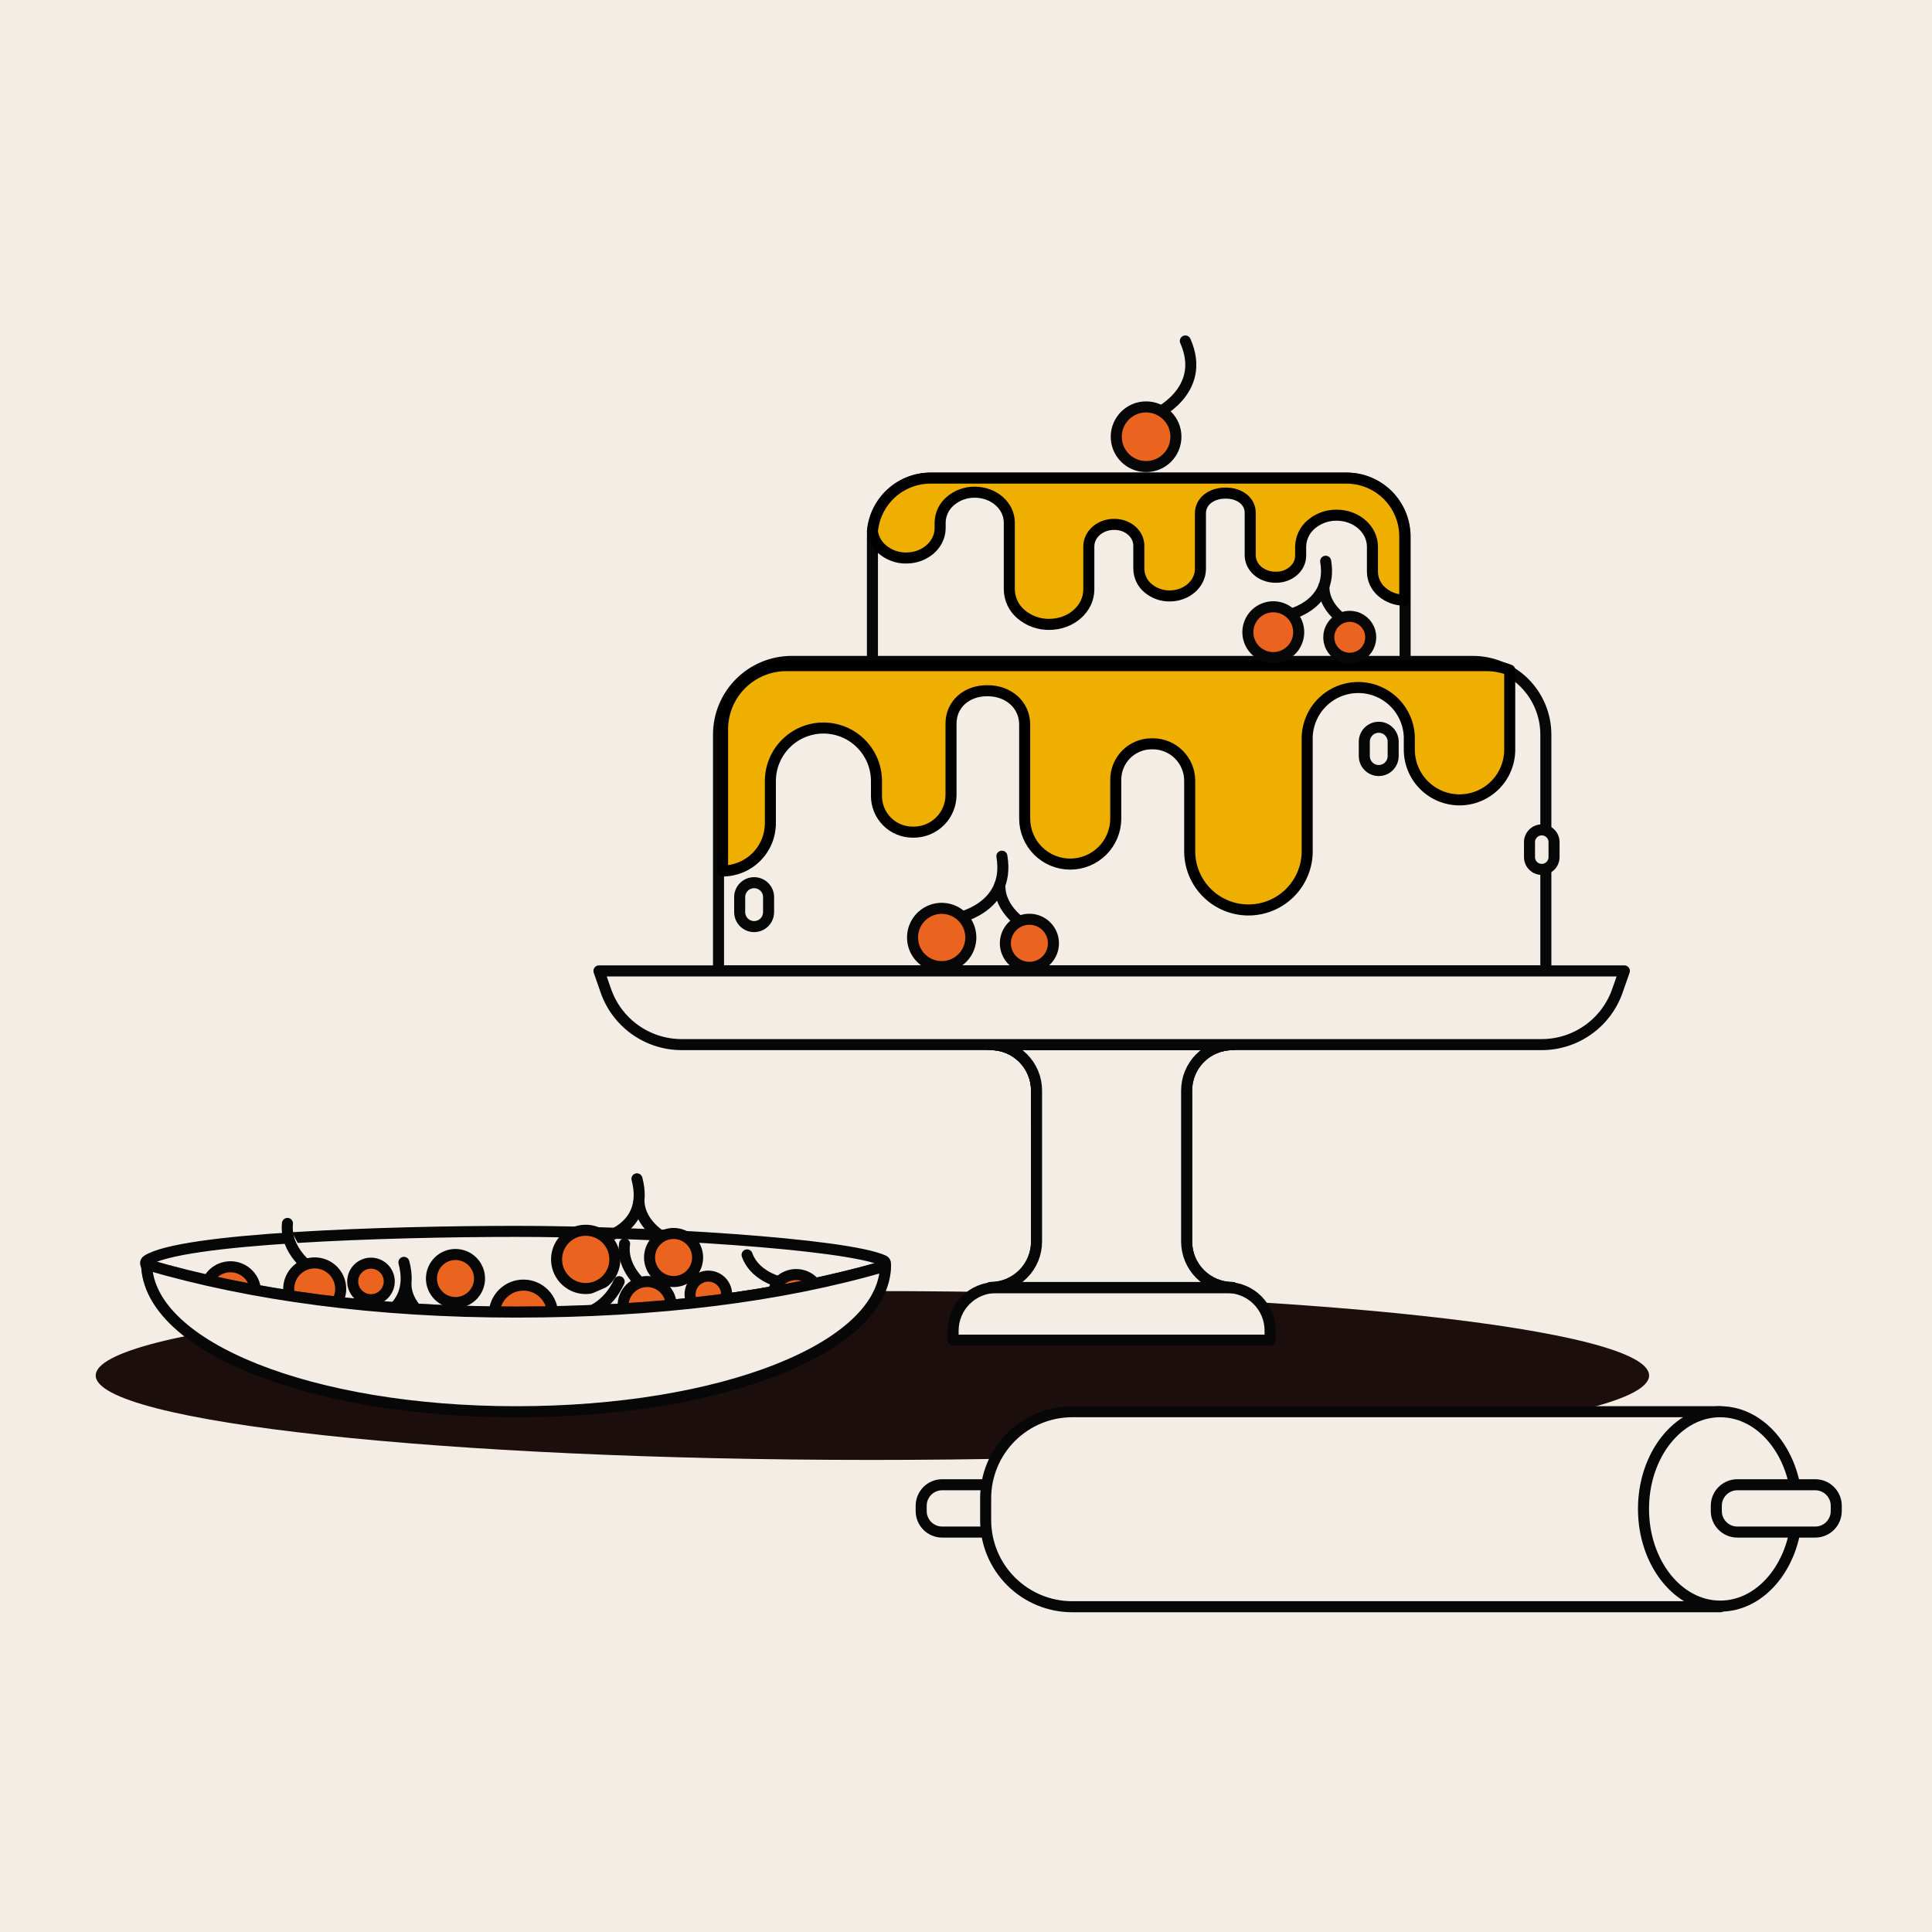 <svg viewBox="0 0 700 700" fill="none" xmlns="http://www.w3.org/2000/svg">
<rect x="0" y="0" width="700" height="700" fill="#333333" stroke="none"/>
<g clip-path="url(#clip0)">
<path d="M5719.85 -1552.83H-1477.17V727.07H5719.85V-1552.83Z" fill="#F4EDE6"/>
<path d="M316.09 528.96C471.508 528.96 597.5 515.264 597.5 498.37C597.5 481.476 471.508 467.78 316.09 467.78C160.671 467.78 34.68 481.476 34.68 498.37C34.68 515.264 160.671 528.96 316.09 528.96Z" fill="#1C0E0C"/>
<path d="M341.38 555.1H369.6C373.808 555.1 377.22 551.688 377.22 547.48V545.57C377.22 541.362 373.808 537.95 369.6 537.95H341.38C337.172 537.95 333.76 541.362 333.76 545.57V547.48C333.76 551.688 337.172 555.1 341.38 555.1Z" fill="#F4EDE6" stroke="#070707" stroke-width="4" stroke-linecap="round" stroke-linejoin="round"/>
<path d="M623.28 582.15H388.51C380.185 582.15 372.201 578.843 366.314 572.956C360.427 567.069 357.12 559.085 357.12 550.76V542.88C357.12 534.555 360.427 526.571 366.314 520.684C372.201 514.797 380.185 511.49 388.51 511.49H623.28V582.15Z" fill="#F4EDE6" stroke="#070707" stroke-width="4" stroke-linecap="round" stroke-linejoin="round"/>
<path d="M623.27 581.93C638.624 581.93 651.07 566.161 651.07 546.71C651.07 527.259 638.624 511.49 623.27 511.49C607.917 511.49 595.47 527.259 595.47 546.71C595.47 566.161 607.917 581.93 623.27 581.93Z" fill="#F4EDE6" stroke="#070707" stroke-width="4" stroke-linecap="round" stroke-linejoin="round"/>
<path d="M629.47 555.1H657.69C661.898 555.1 665.31 551.688 665.31 547.48V545.57C665.31 541.362 661.898 537.95 657.69 537.95H629.47C625.262 537.95 621.85 541.362 621.85 545.57V547.48C621.85 551.688 625.262 555.1 629.47 555.1Z" fill="#F4EDE6" stroke="#070707" stroke-width="4" stroke-linecap="round" stroke-linejoin="round"/>
<path d="M320.19 456.76C320.395 456.859 320.565 457.018 320.678 457.216C320.791 457.414 320.842 457.641 320.824 457.868C320.805 458.095 320.719 458.311 320.575 458.488C320.432 458.665 320.238 458.795 320.02 458.86C282.48 469.59 236.56 475.91 187.02 475.91C137.24 475.91 91.15 469.54 53.53 458.73C53.33 458.665 53.152 458.546 53.017 458.386C52.881 458.225 52.792 458.031 52.761 457.823C52.73 457.615 52.758 457.403 52.84 457.21C52.923 457.017 53.058 456.851 53.23 456.73C65.36 448.6 139.92 446.15 187.02 446.15C233.13 446.13 306.5 450.52 320.19 456.76Z" fill="#F4EDE6" stroke="#070707" stroke-width="4" stroke-linecap="round" stroke-linejoin="round"/>
<path d="M216.16 449.19C216.16 449.19 235.79 446.08 230.78 427.11" stroke="#070707" stroke-width="4" stroke-linecap="round" stroke-linejoin="round"/>
<path d="M220.005 463.433C223.943 459.131 223.648 452.451 219.346 448.514C215.044 444.576 208.364 444.871 204.427 449.173C200.489 453.475 200.784 460.154 205.086 464.092C209.388 468.03 216.067 467.735 220.005 463.433Z" fill="#EA631F" stroke="#070707" stroke-width="4" stroke-linecap="round" stroke-linejoin="round"/>
<path d="M241.92 449.25C241.92 449.25 232.03 444.66 231.5 435.39Z" fill="#F4EDE6"/>
<path d="M241.92 449.25C241.92 449.25 232.03 444.66 231.5 435.39" stroke="#070707" stroke-width="4" stroke-linecap="round" stroke-linejoin="round"/>
<path d="M249.107 462.71C253.023 459.916 253.933 454.477 251.14 450.561C248.347 446.644 242.907 445.734 238.991 448.528C235.075 451.321 234.165 456.76 236.958 460.677C239.751 464.593 245.191 465.503 249.107 462.71Z" fill="#EA631F" stroke="#070707" stroke-width="4" stroke-linecap="round" stroke-linejoin="round"/>
<path d="M131.72 479.46C131.72 479.46 151.35 476.34 146.35 457.37Z" fill="#F4EDE6"/>
<path d="M131.72 479.46C131.72 479.46 151.35 476.34 146.35 457.37" stroke="#070707" stroke-width="4" stroke-linecap="round" stroke-linejoin="round"/>
<path d="M131.929 496.276C137.291 493.983 139.78 487.777 137.487 482.415C135.194 477.052 128.988 474.564 123.625 476.857C118.263 479.149 115.774 485.355 118.067 490.718C120.36 496.08 126.566 498.569 131.929 496.276Z" fill="#F4EDE6" stroke="#070707" stroke-width="4" stroke-linecap="round" stroke-linejoin="round"/>
<path d="M157.48 479.52C157.48 479.52 147.6 474.92 147.07 465.65Z" fill="#F4EDE6"/>
<path d="M157.48 479.52C157.48 479.52 147.6 474.92 147.07 465.65" stroke="#070707" stroke-width="4" stroke-linecap="round" stroke-linejoin="round"/>
<path d="M162.266 494.172C166.844 492.694 169.356 487.784 167.878 483.207C166.399 478.629 161.49 476.117 156.912 477.596C152.335 479.074 149.822 483.984 151.301 488.561C152.779 493.139 157.689 495.651 162.266 494.172Z" fill="#F4EDE6" stroke="#070707" stroke-width="4" stroke-linecap="round" stroke-linejoin="round"/>
<path d="M196.7 476.37C196.7 476.37 216.05 482.11 224.33 464.37Z" fill="#F4EDE6"/>
<path d="M196.7 476.37C196.7 476.37 216.05 482.11 224.33 464.37" stroke="#070707" stroke-width="4" stroke-linecap="round" stroke-linejoin="round"/>
<path d="M196.984 483.772C201.179 479.721 201.296 473.036 197.244 468.84C193.193 464.645 186.508 464.528 182.313 468.58C178.117 472.631 178.001 479.316 182.052 483.512C186.103 487.707 192.788 487.824 196.984 483.772Z" fill="#EA631F" stroke="#070707" stroke-width="4" stroke-linecap="round" stroke-linejoin="round"/>
<path d="M227.1 491.45C227.1 491.45 246.44 497.19 254.73 479.45Z" fill="#F4EDE6"/>
<path d="M227.1 491.45C227.1 491.45 246.44 497.19 254.73 479.45" stroke="#070707" stroke-width="4" stroke-linecap="round" stroke-linejoin="round"/>
<path d="M230.588 491.87C230.928 486.047 226.483 481.052 220.661 480.712C214.839 480.373 209.844 484.817 209.504 490.639C209.164 496.461 213.609 501.457 219.431 501.797C225.253 502.136 230.248 497.692 230.588 491.87Z" fill="#F4EDE6" stroke="#070707" stroke-width="4" stroke-linecap="round" stroke-linejoin="round"/>
<path d="M280.426 487.873C282.179 482.311 279.091 476.38 273.528 474.628C267.966 472.875 262.035 475.963 260.283 481.526C258.53 487.088 261.618 493.018 267.181 494.771C272.743 496.524 278.673 493.436 280.426 487.873Z" fill="#F4EDE6" stroke="#070707" stroke-width="4" stroke-linecap="round" stroke-linejoin="round"/>
<path d="M233.69 466.37C233.69 466.37 224.94 459.87 226.3 450.68Z" fill="#F4EDE6"/>
<path d="M233.69 466.37C233.69 466.37 224.94 459.87 226.3 450.68" stroke="#070707" stroke-width="4" stroke-linecap="round" stroke-linejoin="round"/>
<path d="M235.464 481.688C240.243 481.142 243.675 476.825 243.128 472.045C242.582 467.266 238.265 463.834 233.486 464.381C228.706 464.927 225.275 469.244 225.821 474.023C226.367 478.803 230.684 482.234 235.464 481.688Z" fill="#EA631F" stroke="#070707" stroke-width="4" stroke-linecap="round" stroke-linejoin="round"/>
<path d="M284.61 465C284.61 465 273.83 463.4 270.68 454.67Z" fill="#F4EDE6"/>
<path d="M284.61 465C284.61 465 273.83 463.4 270.68 454.67" stroke="#070707" stroke-width="4" stroke-linecap="round" stroke-linejoin="round"/>
<path d="M288.46 479.21C293.27 479.21 297.17 475.31 297.17 470.5C297.17 465.69 293.27 461.79 288.46 461.79C283.65 461.79 279.75 465.69 279.75 470.5C279.75 475.31 283.65 479.21 288.46 479.21Z" fill="#EA631F" stroke="#070707" stroke-width="4" stroke-linecap="round" stroke-linejoin="round"/>
<path d="M112.84 459.87C112.84 459.87 103.1 453.24 104.15 443.27Z" fill="#F4EDE6"/>
<path d="M112.84 459.87C112.84 459.87 103.1 453.24 104.15 443.27" stroke="#070707" stroke-width="4" stroke-linecap="round" stroke-linejoin="round"/>
<path d="M118.761 475.132C123.258 472.515 124.781 466.749 122.164 462.252C119.547 457.756 113.781 456.232 109.284 458.849C104.788 461.466 103.264 467.233 105.881 471.729C108.498 476.226 114.265 477.749 118.761 475.132Z" fill="#EA631F" stroke="#070707" stroke-width="4" stroke-linecap="round" stroke-linejoin="round"/>
<path d="M263.184 470.013C263.751 466.401 261.283 463.013 257.671 462.447C254.059 461.88 250.671 464.348 250.104 467.96C249.537 471.572 252.006 474.96 255.618 475.526C259.23 476.093 262.617 473.625 263.184 470.013Z" fill="#EA631F" stroke="#070707" stroke-width="4" stroke-linecap="round" stroke-linejoin="round"/>
<path d="M137.026 470.372C140.385 468.93 141.94 465.037 140.498 461.677C139.056 458.317 135.163 456.763 131.804 458.205C128.444 459.647 126.889 463.54 128.331 466.899C129.773 470.259 133.666 471.814 137.026 470.372Z" fill="#EA631F" stroke="#070707" stroke-width="4" stroke-linecap="round" stroke-linejoin="round"/>
<path d="M90.978 473.226C93.831 469.095 92.795 463.433 88.664 460.58C84.533 457.728 78.871 458.764 76.019 462.894C73.166 467.025 74.202 472.687 78.333 475.54C82.463 478.393 88.125 477.357 90.978 473.226Z" fill="#EA631F" stroke="#070707" stroke-width="4" stroke-linecap="round" stroke-linejoin="round"/>
<path d="M192.56 493.86C192.273 495.136 192.371 496.469 192.84 497.69C193.31 498.91 194.131 499.965 195.199 500.719C196.268 501.474 197.536 501.895 198.843 501.93C200.151 501.965 201.439 501.611 202.546 500.914C203.653 500.217 204.529 499.208 205.062 498.014C205.596 496.819 205.764 495.494 205.545 494.204C205.326 492.915 204.73 491.719 203.832 490.768C202.934 489.816 201.775 489.153 200.5 488.86C199.65 488.666 198.771 488.642 197.912 488.789C197.053 488.935 196.231 489.249 195.493 489.714C194.756 490.178 194.117 490.783 193.614 491.495C193.111 492.206 192.752 493.01 192.56 493.86V493.86Z" fill="#F4EDE6" stroke="#070707" stroke-width="4" stroke-linecap="round" stroke-linejoin="round"/>
<path d="M173.342 465.845C174.785 461.256 172.234 456.366 167.645 454.924C163.056 453.481 158.167 456.032 156.724 460.621C155.282 465.21 157.832 470.099 162.421 471.542C167.01 472.984 171.9 470.434 173.342 465.845Z" fill="#EA631F" stroke="#070707" stroke-width="4" stroke-linecap="round" stroke-linejoin="round"/>
<path d="M101.592 491.297C106.371 490.75 109.803 486.433 109.257 481.654C108.71 476.875 104.393 473.443 99.614 473.989C94.835 474.536 91.403 478.853 91.949 483.632C92.495 488.411 96.813 491.843 101.592 491.297Z" fill="#F4EDE6" stroke="#070707" stroke-width="4" stroke-linecap="round" stroke-linejoin="round"/>
<path d="M186.353 500.993C187.796 496.404 185.245 491.515 180.656 490.072C176.067 488.63 171.177 491.181 169.735 495.77C168.292 500.359 170.843 505.248 175.432 506.691C180.021 508.133 184.91 505.582 186.353 500.993Z" fill="#F4EDE6" stroke="#070707" stroke-width="4" stroke-linecap="round" stroke-linejoin="round"/>
<path opacity="0.5" d="M320.84 458.69C320.07 488.48 261.3 511.5 187 511.5C112.7 511.5 53.89 488 53.12 458.16C91.12 469.32 136.34 475.39 186.98 475.39C237.62 475.39 282.87 469.84 320.84 458.69Z" fill="#F4EDE6" stroke="#070707" stroke-width="4" stroke-linecap="round" stroke-linejoin="round"/>
<path d="M320.84 458.69C320.07 488.48 261.3 511.5 187 511.5C112.7 511.5 53.89 488 53.12 458.16C91.12 469.32 136.34 475.39 186.98 475.39C237.62 475.39 282.87 469.84 320.84 458.69Z" fill="#F4EDE6" stroke="#070707" stroke-width="4" stroke-linecap="round" stroke-linejoin="round"/>
<path d="M286.85 239.64H533.57C540.604 239.64 547.349 242.434 552.323 247.408C557.296 252.381 560.09 259.126 560.09 266.16V351.79H260.33V266.16C260.33 259.126 263.124 252.381 268.098 247.408C273.071 242.434 279.817 239.64 286.85 239.64V239.64Z" fill="#F4EDE6" stroke="#070707" stroke-width="4" stroke-linecap="round" stroke-linejoin="round"/>
<path d="M509.1 194.37V239.64H316.1V194.37C316.099 191.593 316.645 188.844 317.707 186.279C318.769 183.713 320.326 181.382 322.289 179.419C324.252 177.456 326.583 175.898 329.149 174.837C331.714 173.775 334.464 173.229 337.24 173.23H488C493.283 173.243 498.37 175.235 502.257 178.813C506.144 182.391 508.55 187.296 509 192.56C509.07 193.16 509.1 193.76 509.1 194.37Z" fill="#F4EDE6" stroke="#070707" stroke-width="4" stroke-linecap="round" stroke-linejoin="round"/>
<path d="M547 242.77V271.62C547 276.444 545.084 281.071 541.672 284.482C538.261 287.894 533.634 289.81 528.81 289.81C523.986 289.81 519.359 287.894 515.948 284.482C512.537 281.071 510.62 276.444 510.62 271.62V268.22C510.702 265.739 510.283 263.268 509.391 260.952C508.498 258.636 507.148 256.524 505.422 254.74C503.696 252.956 501.629 251.538 499.344 250.569C497.059 249.601 494.602 249.102 492.12 249.102C489.638 249.102 487.181 249.601 484.896 250.569C482.611 251.538 480.544 252.956 478.818 254.74C477.092 256.524 475.743 258.636 474.85 260.952C473.957 263.268 473.538 265.739 473.62 268.22V308.87C473.499 314.435 471.204 319.732 467.225 323.625C463.247 327.518 457.902 329.699 452.335 329.699C446.768 329.699 441.423 327.518 437.445 323.625C433.466 319.732 431.171 314.435 431.05 308.87V282.87C431.05 279.321 429.64 275.918 427.131 273.409C424.622 270.9 421.219 269.49 417.67 269.49H417.26C413.812 269.49 410.506 270.86 408.068 273.298C405.63 275.736 404.26 279.042 404.26 282.49V296.58C404.26 300.956 402.522 305.153 399.427 308.247C396.333 311.342 392.136 313.08 387.76 313.08C383.384 313.08 379.187 311.342 376.093 308.247C372.998 305.153 371.26 300.956 371.26 296.58V262.59C371.26 255.23 365.26 250.27 357.91 250.27H357.51C350.36 250.27 344.57 255.05 344.57 262.2V288C344.57 289.774 344.221 291.53 343.541 293.169C342.862 294.807 341.867 296.296 340.612 297.549C339.358 298.803 337.868 299.797 336.229 300.475C334.59 301.153 332.834 301.501 331.06 301.5H330.66C328.939 301.5 327.235 301.161 325.645 300.502C324.055 299.843 322.61 298.877 321.393 297.66C320.177 296.442 319.212 294.997 318.554 293.406C317.897 291.816 317.559 290.111 317.56 288.39V283C317.56 277.903 315.535 273.014 311.931 269.409C308.326 265.805 303.438 263.78 298.34 263.78C293.243 263.78 288.354 265.805 284.749 269.409C281.145 273.014 279.12 277.903 279.12 283V298.26C279.12 300.534 278.672 302.786 277.801 304.887C276.931 306.987 275.655 308.896 274.047 310.504C272.438 312.111 270.529 313.386 268.427 314.255C266.326 315.125 264.074 315.571 261.8 315.57V264.25C261.803 258.13 264.235 252.261 268.563 247.933C272.891 243.605 278.76 241.173 284.88 241.17H538.55C541.442 241.169 544.309 241.712 547 242.77V242.77Z" fill="#EFAF00" stroke="black" stroke-width="4" stroke-linecap="round" stroke-linejoin="round"/>
<path d="M345.76 332.94C345.76 332.94 366.3 329.55 363 310.21Z" fill="#F4EDE6"/>
<path d="M345.76 332.94C345.76 332.94 366.3 329.55 363 310.21" stroke="#070707" stroke-width="4" stroke-linecap="round" stroke-linejoin="round"/>
<path d="M351.737 340.217C352.042 334.393 347.569 329.424 341.744 329.119C335.92 328.814 330.951 333.288 330.646 339.112C330.341 344.936 334.815 349.905 340.639 350.21C346.463 350.515 351.432 346.041 351.737 340.217Z" fill="#EA631F" stroke="#070707" stroke-width="4" stroke-linecap="round" stroke-linejoin="round"/>
<path d="M371.41 335.29C371.41 335.29 361.98 329.84 362.27 320.56Z" fill="#F4EDE6"/>
<path d="M371.41 335.29C371.41 335.29 361.98 329.84 362.27 320.56" stroke="#070707" stroke-width="4" stroke-linecap="round" stroke-linejoin="round"/>
<path d="M377.952 348.922C381.899 346.171 382.869 340.742 380.118 336.796C377.368 332.849 371.939 331.879 367.993 334.629C364.046 337.379 363.076 342.808 365.826 346.755C368.576 350.702 374.005 351.672 377.952 348.922Z" fill="#EA631F" stroke="#070707" stroke-width="4" stroke-linecap="round" stroke-linejoin="round"/>
<path d="M558.61 315C558.026 315 557.448 314.885 556.909 314.661C556.369 314.437 555.879 314.109 555.467 313.696C555.055 313.283 554.728 312.792 554.505 312.252C554.283 311.712 554.169 311.134 554.17 310.55V305.34C554.142 304.739 554.235 304.138 554.446 303.573C554.656 303.009 554.979 302.494 555.395 302.058C555.81 301.622 556.31 301.275 556.864 301.038C557.417 300.801 558.013 300.679 558.615 300.679C559.217 300.679 559.813 300.801 560.367 301.038C560.92 301.275 561.42 301.622 561.835 302.058C562.251 302.494 562.574 303.009 562.784 303.573C562.995 304.138 563.089 304.739 563.06 305.34V310.55C563.06 311.73 562.591 312.862 561.757 313.697C560.922 314.531 559.79 315 558.61 315Z" fill="#F4EDE6" stroke="#070707" stroke-width="4" stroke-linecap="round" stroke-linejoin="round"/>
<path d="M499.54 279.18C498.152 279.177 496.822 278.624 495.841 277.642C494.861 276.659 494.31 275.328 494.31 273.94V268.73C494.31 267.343 494.861 266.013 495.842 265.032C496.823 264.051 498.153 263.5 499.54 263.5C500.927 263.5 502.257 264.051 503.238 265.032C504.219 266.013 504.77 267.343 504.77 268.73V273.94C504.77 275.328 504.219 276.659 503.239 277.642C502.258 278.624 500.928 279.177 499.54 279.18Z" fill="#F4EDE6" stroke="#070707" stroke-width="4" stroke-linecap="round" stroke-linejoin="round"/>
<path d="M273.23 335.72C272.543 335.72 271.863 335.585 271.229 335.322C270.594 335.059 270.018 334.674 269.532 334.188C269.046 333.703 268.661 333.126 268.398 332.491C268.135 331.857 268 331.177 268 330.49V325.28C267.969 324.573 268.082 323.868 268.331 323.206C268.58 322.544 268.961 321.939 269.45 321.428C269.939 320.917 270.527 320.51 271.177 320.232C271.828 319.954 272.528 319.811 273.235 319.811C273.942 319.811 274.643 319.954 275.293 320.232C275.944 320.51 276.531 320.917 277.02 321.428C277.51 321.939 277.89 322.544 278.139 323.206C278.388 323.868 278.501 324.573 278.47 325.28V330.49C278.467 331.878 277.914 333.208 276.932 334.189C275.949 335.169 274.618 335.72 273.23 335.72Z" fill="#F4EDE6" stroke="#070707" stroke-width="4" stroke-linecap="round" stroke-linejoin="round"/>
<path d="M316.09 192.56C316.433 195.071 317.69 197.368 319.62 199.01C322.04 201.087 325.132 202.213 328.32 202.18C335.12 202.18 340.63 197.33 340.63 191.35V189.35C340.649 187.865 340.987 186.401 341.62 185.057C342.253 183.713 343.167 182.521 344.3 181.56C346.764 179.444 349.913 178.296 353.16 178.33C360.08 178.33 365.69 183.26 365.69 189.33V213.52C365.706 215.235 366.091 216.927 366.819 218.48C367.547 220.033 368.601 221.411 369.91 222.52C372.746 224.943 376.361 226.26 380.09 226.23C388.09 226.23 394.5 220.55 394.5 213.56V198C394.5 193.6 398.56 190 403.56 190H403.83C408.68 190 412.62 193.46 412.62 197.73V206.11C412.636 207.434 412.937 208.738 413.501 209.935C414.065 211.133 414.88 212.195 415.89 213.05C418.085 214.933 420.889 215.953 423.78 215.92C429.94 215.92 434.94 211.53 434.94 206.11V186C434.94 181.61 438.94 178.67 443.94 178.67H444.21C449.05 178.67 452.97 181.51 452.97 185.76V201.14C452.97 205.59 457.06 209.14 462.11 209.14H462.38C467.28 209.14 471.25 205.65 471.25 201.34V198.1C471.269 196.557 471.619 195.037 472.277 193.641C472.934 192.246 473.883 191.007 475.06 190.01C477.62 187.816 480.889 186.626 484.26 186.66C491.45 186.66 497.26 191.78 497.26 198.1V207.18C497.276 208.568 497.591 209.937 498.183 211.193C498.775 212.449 499.63 213.564 500.69 214.46C502.998 216.433 505.944 217.499 508.98 217.46V194.37C508.981 191.593 508.436 188.844 507.374 186.279C506.312 183.713 504.755 181.382 502.791 179.419C500.828 177.456 498.497 175.898 495.932 174.837C493.366 173.775 490.617 173.229 487.84 173.23H337.15C331.856 173.228 326.755 175.214 322.855 178.793C318.955 182.373 316.541 187.286 316.09 192.56V192.56Z" fill="#EFAF00" stroke="black" stroke-width="4" stroke-linecap="round" stroke-linejoin="round"/>
<path d="M465.31 223.17C465.31 223.17 483.22 220.17 480.31 203.35Z" fill="#F4EDE6"/>
<path d="M465.31 223.17C465.31 223.17 483.22 220.17 480.31 203.35" stroke="#070707" stroke-width="4" stroke-linecap="round" stroke-linejoin="round"/>
<path d="M464.657 237.645C469.401 235.81 471.76 230.477 469.926 225.733C468.091 220.989 462.758 218.63 458.014 220.465C453.27 222.299 450.911 227.632 452.745 232.376C454.58 237.12 459.913 239.479 464.657 237.645Z" fill="#EA631F" stroke="#070707" stroke-width="4" stroke-linecap="round" stroke-linejoin="round"/>
<path d="M487.68 225.22C487.68 225.22 479.45 220.47 479.68 212.37Z" fill="#F4EDE6"/>
<path d="M487.68 225.22C487.68 225.22 479.45 220.47 479.68 212.37" stroke="#070707" stroke-width="4" stroke-linecap="round" stroke-linejoin="round"/>
<path d="M481.49 230.05C481.319 231.544 481.596 233.055 482.284 234.392C482.973 235.729 484.042 236.831 485.357 237.56C486.673 238.289 488.175 238.611 489.673 238.486C491.172 238.361 492.599 237.794 493.776 236.857C494.952 235.921 495.824 234.656 496.281 233.223C496.738 231.791 496.76 230.255 496.344 228.81C495.928 227.365 495.093 226.076 493.944 225.106C492.795 224.136 491.384 223.528 489.89 223.36C487.889 223.135 485.881 223.713 484.306 224.967C482.731 226.222 481.718 228.05 481.49 230.05V230.05Z" fill="#EA631F" stroke="#070707" stroke-width="4" stroke-linecap="round" stroke-linejoin="round"/>
<path d="M360.94 466.49H444.56C448.703 466.49 452.676 468.136 455.605 471.065C458.534 473.994 460.18 477.967 460.18 482.11V485.56H345.33V482.1C345.333 477.961 346.978 473.992 349.905 471.065C352.832 468.138 356.801 466.493 360.94 466.49V466.49Z" fill="#F4EDE6" stroke="#070707" stroke-width="4" stroke-linecap="round" stroke-linejoin="round"/>
<path d="M358.91 466.49C363.326 466.49 367.561 464.736 370.683 461.613C373.806 458.491 375.56 454.256 375.56 449.84V395.13C375.561 392.943 375.131 390.777 374.295 388.757C373.459 386.736 372.233 384.9 370.686 383.354C369.14 381.807 367.304 380.581 365.283 379.745C363.262 378.908 361.097 378.479 358.91 378.48H446.59C442.174 378.48 437.939 380.234 434.817 383.357C431.694 386.479 429.94 390.714 429.94 395.13V449.84C429.943 454.255 431.698 458.489 434.82 461.61C437.941 464.732 442.175 466.487 446.59 466.49H358.91V466.49Z" fill="#F4EDE6" stroke="#070707" stroke-width="4" stroke-linecap="round" stroke-linejoin="round"/>
<path d="M429.94 392C429.79 386.13 437.4 378.49 446.59 378.49H358.91C361.097 378.489 363.262 378.918 365.283 379.755C367.304 380.591 369.14 381.817 370.686 383.364C372.233 384.91 373.459 386.746 374.295 388.767C375.131 390.787 375.561 392.953 375.56 395.14V408L429.94 392Z" fill="#F4EDE6" stroke="#070707" stroke-width="4" stroke-linecap="round" stroke-linejoin="round"/>
<path d="M358.91 466.49C363.326 466.49 367.561 464.736 370.683 461.613C373.806 458.491 375.56 454.256 375.56 449.84V395.13C375.561 392.943 375.131 390.777 374.295 388.757C373.459 386.736 372.233 384.9 370.686 383.354C369.14 381.807 367.304 380.581 365.283 379.745C363.262 378.908 361.097 378.479 358.91 378.48H446.59C442.174 378.48 437.939 380.234 434.817 383.357C431.694 386.479 429.94 390.714 429.94 395.13V449.84C429.943 454.255 431.698 458.489 434.82 461.61C437.941 464.732 442.175 466.487 446.59 466.49H358.91V466.49Z" fill="#F4EDE6" stroke="#070707" stroke-width="4" stroke-linecap="round" stroke-linejoin="round"/>
<path d="M558.77 378.48H246.77C240.735 378.439 234.862 376.52 229.966 372.99C225.071 369.46 221.395 364.493 219.45 358.78L217.01 351.78H588.54L586.09 358.78C584.145 364.493 580.469 369.46 575.574 372.99C570.678 376.52 564.805 378.439 558.77 378.48Z" fill="#F4EDE6" stroke="#070707" stroke-width="4" stroke-linecap="round" stroke-linejoin="round"/>
<path d="M418.08 150.42C418.08 150.42 437.6 141.9 429.47 123.54" stroke="#070707" stroke-width="4" stroke-linecap="round" stroke-linejoin="round"/>
<path d="M415.25 169.05C421.22 169.05 426.06 164.21 426.06 158.24C426.06 152.27 421.22 147.43 415.25 147.43C409.28 147.43 404.44 152.27 404.44 158.24C404.44 164.21 409.28 169.05 415.25 169.05Z" fill="#EA631F" stroke="#070707" stroke-width="4" stroke-linecap="round" stroke-linejoin="round"/>
</g>
<defs>
<clipPath id="clip0">
<rect width="700" height="700" fill="white"/>
</clipPath>
</defs>
</svg>
